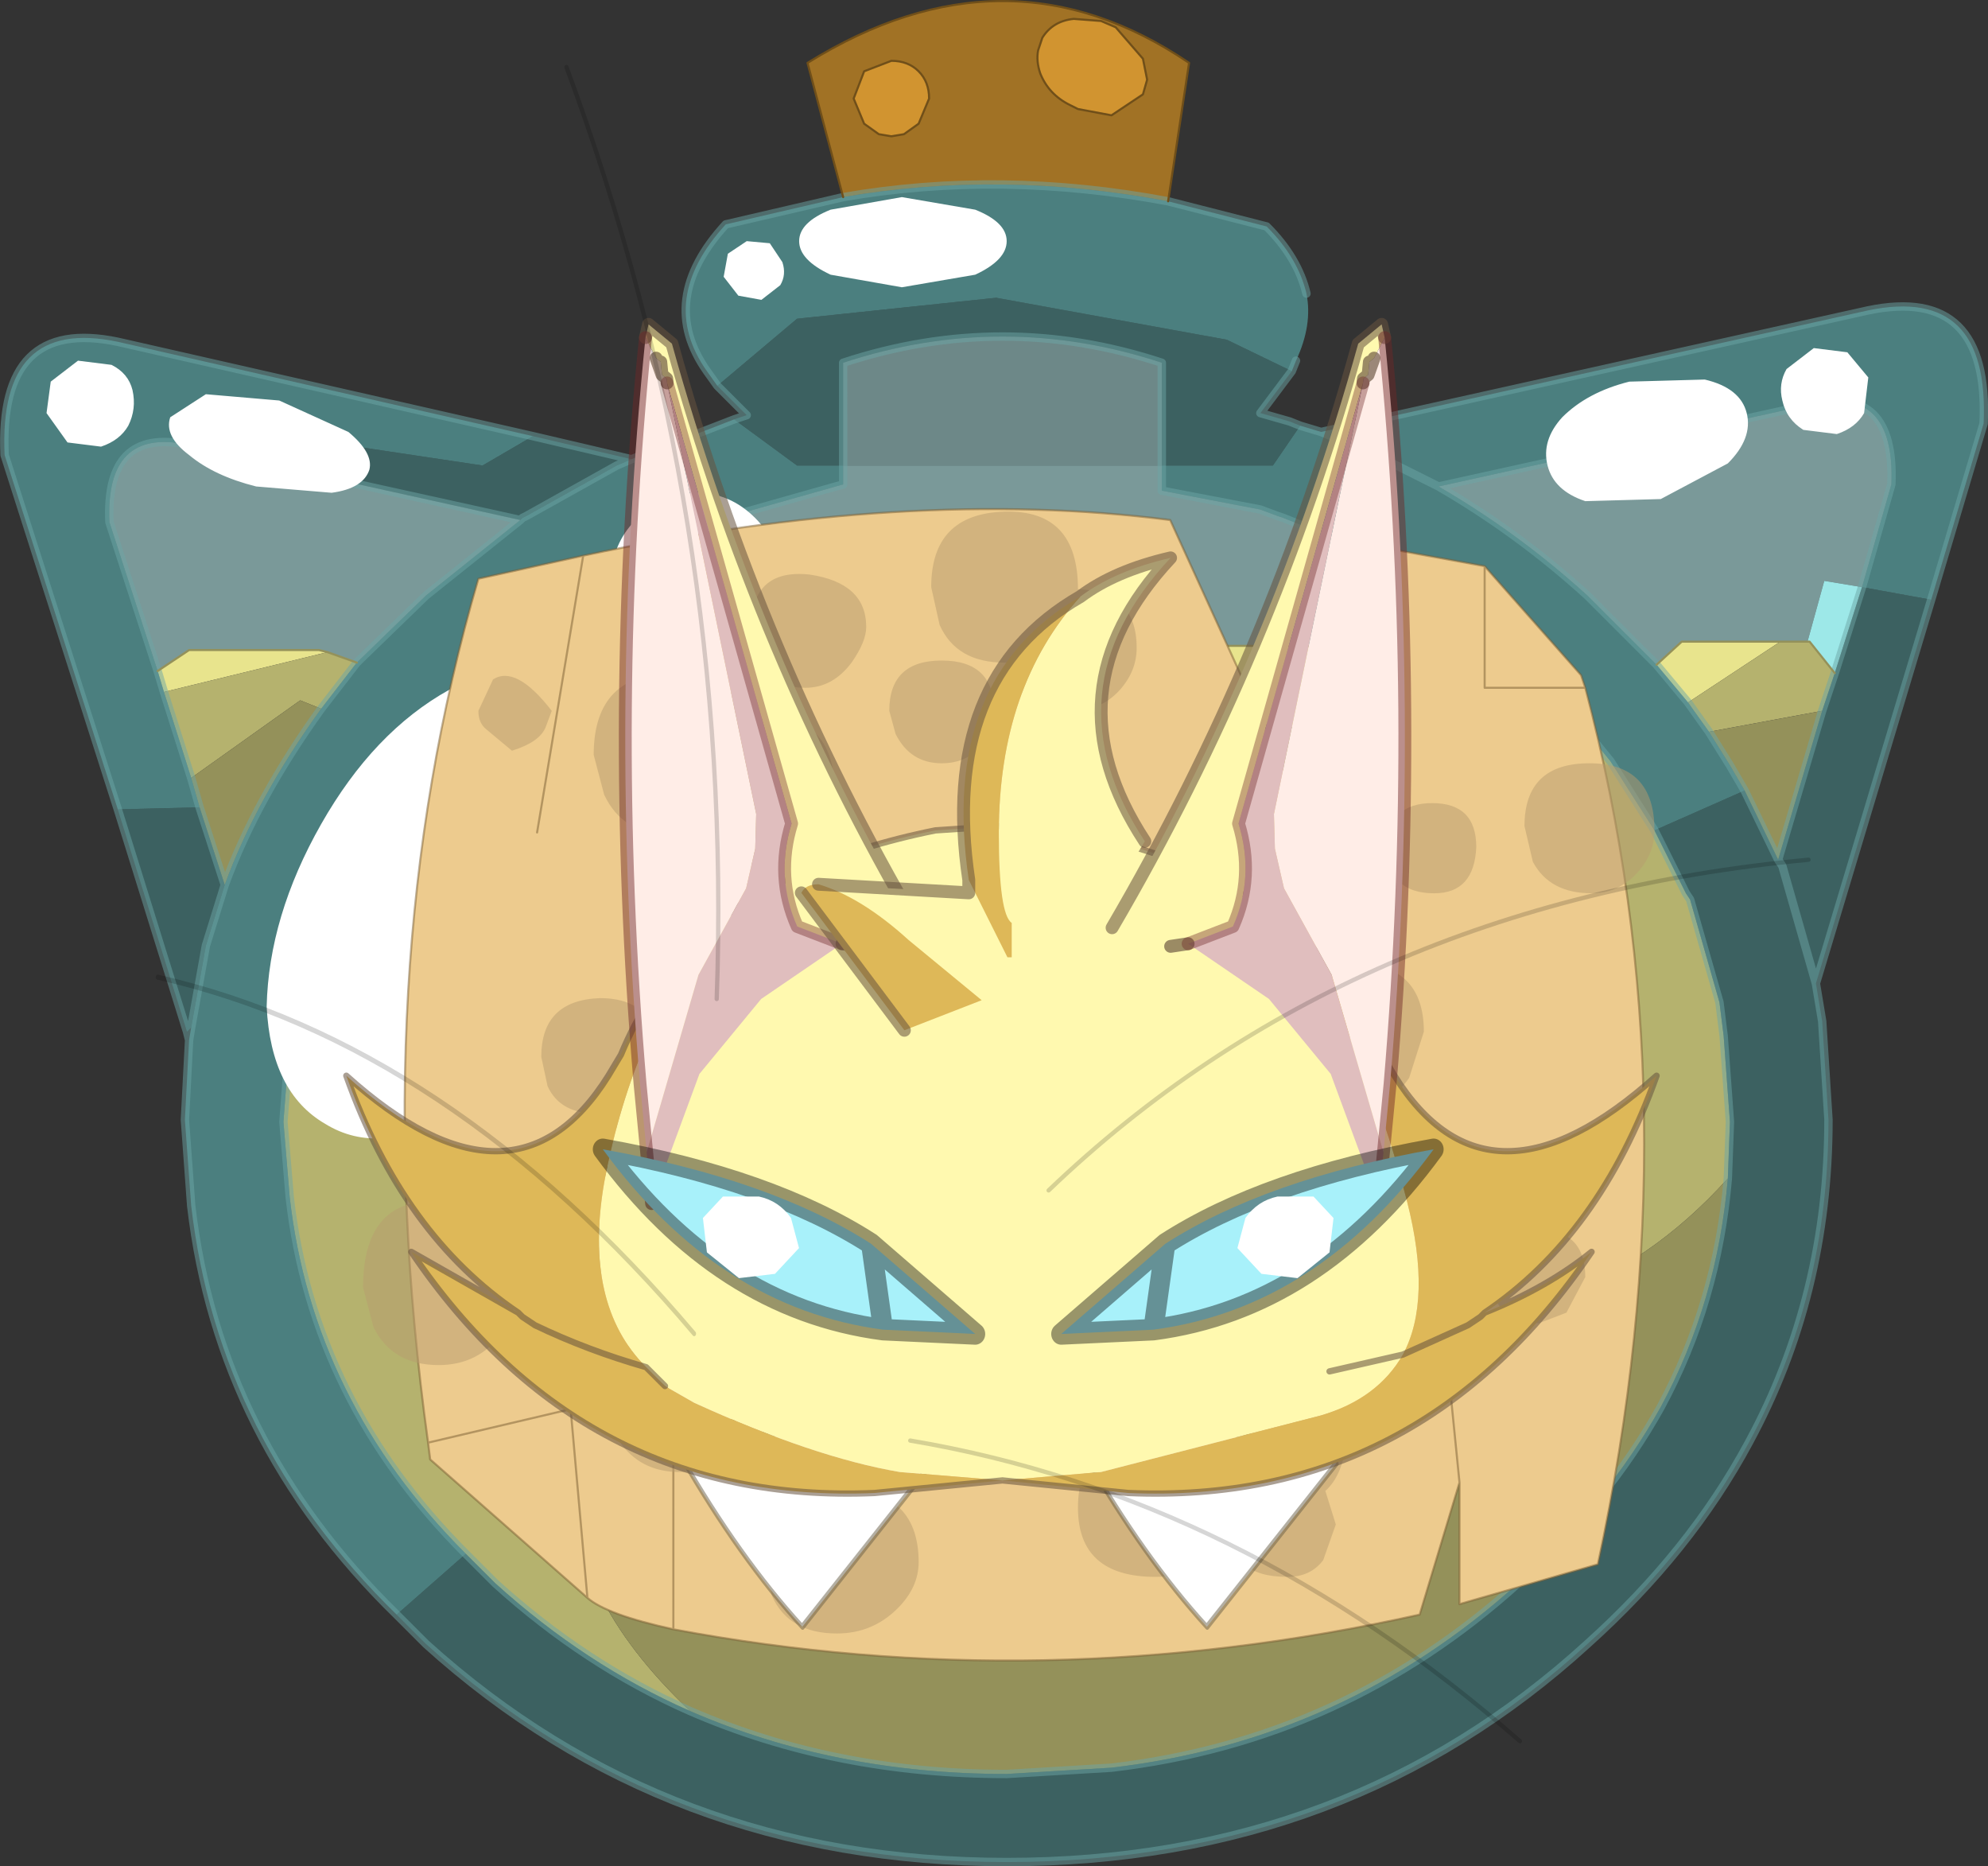 <svg viewBox="0 0 47.415 44.499" xmlns="http://www.w3.org/2000/svg" xmlns:xlink="http://www.w3.org/1999/xlink"><rect x="0" y="0" width="47.415" height="44.499" fill="#333333" stroke="none"/><g transform="translate(-376.74 -277.75)"><use transform="translate(376.75 277.75)" width="47.4" height="44.5" xlink:href="#a"/><use transform="matrix(1.978 -.53 .732 2.731 402.6 312.35)" width="2.8" height="1.7" xlink:href="#b"/><use transform="translate(391.2 305.6) scale(2.048)" width="2.05" height="3.25" xlink:href="#c"/><use transform="matrix(1.978 -.53 .732 2.731 392.95 312.35)" width="2.8" height="1.7" xlink:href="#b"/><use transform="translate(384.95 297.4)" width="31.35" height="16" xlink:href="#d"/><use transform="matrix(2.037 .197 -.197 2.037 404.61 284.89)" width="3.5" height="10.3" xlink:href="#e"/><use transform="matrix(-2.037 .197 .197 2.037 397.29 284.89)" width="3.5" height="10.3" xlink:href="#e"/><use transform="translate(395.75 290.95) scale(2.048)" width="4.4" height="5.6" xlink:href="#f"/><use transform="matrix(1.91 0 0 2.048 401.86 304.95)" width="4.85" height="2.35" xlink:href="#g"/><use transform="translate(380.5 301.05) scale(2.048)" width="6.25" height="4.15" xlink:href="#h"/><use transform="translate(398.45 312.1) scale(2.048)" width="7.1" height="3.5" xlink:href="#i"/><use transform="translate(390.25 279.35) scale(2.048)" width="1.75" height="10.85" xlink:href="#j"/><use transform="translate(401.75 298.25) scale(2.048)" width="8.85" height="3.85" xlink:href="#k"/><use transform="matrix(-1.91 0 0 2.048 400.19 304.95)" width="4.85" height="2.35" xlink:href="#g"/></g><defs><use width="47.4" height="44.5" xlink:href="#l" id="a"/><use width="2.8" height="1.7" xlink:href="#m" id="b"/><use width="2.05" height="3.25" xlink:href="#n" id="c"/><use width="3.5" height="10.3" xlink:href="#o" id="e"/><use width="4.4" height="5.6" xlink:href="#p" id="f"/><use width="4.85" height="2.35" xlink:href="#q" id="g"/><use transform="scale(.88 1.186)" width="7.1" height="3.5" xlink:href="#r" id="h"/><use width="7.1" height="3.5" xlink:href="#r" id="i"/><use width="1.75" height="10.85" xlink:href="#s" id="j"/><use width="8.85" height="3.85" xlink:href="#t" id="k"/><g id="l"><path d="M1.05-21q-.05.25.05.55.2.5.7.75l.2.1.8.15.75-.5.1-.35-.1-.5-.65-.75-.35-.15-.65-.05q-.5.05-.75.45l-.1.3m3.1 3.6q-4-.75-7.75-.1l-.85-3.2q4.75-2.95 9.1 0l-.5 3.3m-7.25-1.85.35.25.3.05.3-.05.35-.25.25-.6q0-.4-.25-.65t-.65-.25l-.65.25-.25.65.25.6" fill="#a17225" fill-rule="evenodd" transform="translate(23.7 22.2)"/><path d="m1.05-21 .1-.3q.25-.4.75-.45l.65.05.35.15.65.75.1.5-.1.35-.75.5-.8-.15-.2-.1q-.5-.25-.7-.75-.1-.3-.05-.55m-4.15 1.75-.25-.6.25-.65.65-.25q.4 0 .65.25t.25.65l-.25.6-.35.25-.3.05-.3-.05-.35-.25" fill="#d19430" fill-rule="evenodd" transform="translate(23.7 22.2)"/><path d="m20.05-6.15-.6-.75h-.05l.4-1.45.9.15-.65 2.05" fill="#9de8e8" fill-rule="evenodd" transform="translate(23.7 22.2)"/><path d="m16.55-5.45-.75-.9.6-.55h2.35l-2.2 1.45m-4.5-.8Q11.3-4.8 8.6-4.65L6.1-5q-5-.55-8.6.9-5.15 3.15-10.85 2.75l-1.75-1.2 1.65-2.3.05-.1.05-.05q.95-1.05 3.1-1.8h20.9l1.4.55m-32 .05.75-.5h3.1l.2.05-3.9.95-.15-.5" fill="#e8e48d" fill-rule="evenodd" transform="translate(23.7 22.2)"/><path d="m13.6-5.4 1.1 1.35 1.05 1.65.75 1.5.1.15.7 2.45.1.8.15 2.05-.05 1.35Q13.8 10 8.4 9l-4-1.05-4.95-.7Q-6 6.95-8.3 9.55q-1.5 1.7-1.65 3.45-.3 2.75 2.7 5.6-2.5-1.1-4.65-3.05l-.7-.7q-3.65-3.65-4.2-8.5l-.15-1.8.15-1.95.3-1.7.4-1.25 1-2.2 1.75 1.2q5.7.4 10.85-2.75Q1.1-5.55 6.1-5l2.5.35q2.7-.15 3.45-1.6l1.55.85m3.45.65-.5-.7 2.2-1.45h.7l.6.75-.3.9-2.7.5m-32.95-1.9.7.25-.85 1.1-.5-.2-2.6 1.85-.65-2.05 3.9-.95" fill="#b5b26e" fill-rule="evenodd" transform="translate(23.7 22.2)"/><path d="m17.9-3.35-.35-.6-.5-.8 2.7-.5L18.7-1.7l-.8-1.65M-7.25 18.6q-3-2.85-2.7-5.6.15-1.75 1.65-3.45 2.3-2.6 7.75-2.3l4.95.7L8.4 9q5.4 1 9.1-3.1-.25 2.95-1.6 5.45-1.25 2.25-3.4 4.2-4.15 3.75-9.7 4.4l-2.5.15q-4.1 0-7.55-1.5m-8.8-23.9q-1.55 2.15-2.3 4.2l-.6-1.85-.2-.7 2.6-1.85.5.2" fill="#94915a" fill-rule="evenodd" transform="translate(23.7 22.2)"/><path d="m4.15-17.4 2.35.6q.75.75.95 1.6.15.75-.25 1.6l-.1.25-1.55-.75-5.5-1-4.75.5-1.9 1.6-.25-.35q-1.2-1.7.45-3.5l2.8-.65q3.75-.65 7.75.1m6.45 6.8-1.4-.7-1.4-.6 1.4.6 1.4.7q1.9 1.1 3.55 2.6l1.65 1.65.75.9.5.7.5.8.35.6-2.15.95-1.05-1.65-1.1-1.35-1.1-1.05q-1.45-1.35-3.1-2.3l-1.25-.6-1.25-.5-.15-.05-.4-.15L4-10.5v-.6h2.65l.65-.95.5.15 13.05-2.9q2.9-.6 2.75 2.7l-1.25 4.2-1.65-.3.7-2.45q.1-2.4-1.95-1.9L10.6-10.6M-13.35-5l-.05.05-.05.1-1.65 2.3-1 2.2-.4 1.25-.3 1.7-.15 1.95.15 1.8q.55 4.85 4.2 8.5l-1.65 1.45q-4.25-4.15-4.9-9.75l-.15-2.05.1-1.9.05-.3.35-1.95.45-1.45q.75-2.05 2.3-4.2l.85-1.1 1.65-1.6 2.25-1.8.05-.05.1-.05L-9-11.1l.35-.15 2.45-.95 1.5 1.1h1.1v.45l-2.3.65-1.65.65-2.35 1.3-2 1.6L-13.35-5m-7.55 2.1-2.7-8.45q-.15-3.3 2.7-2.7l9.9 2.25-1.2.7-5-.75-.45.65-1.6-.4q-1.95-.4-1.85 1.85l1.15 3.55.15.5.65 2.05.2.7-1.95.05" fill="#65cccc" fill-opacity=".502" fill-rule="evenodd" transform="translate(23.7 22.2)"/><path d="m-6.6-13 1.9-1.6 4.75-.5 5.5 1 1.55.75-.75 1 .7.2.25.1-.65.95H4v-2.45q-3.8-1.25-7.6 0v2.45h-1.1l-1.5-1.1.3-.1-.7-.7m27.3 4.8 1.65.3-2.75 9.15-.8-2.8-.1-.15.1.15.8 2.8.15.9.15 2.35q0 4.2-1.9 7.7-1.4 2.6-3.85 4.8Q8.45 22.2.3 22.2q-8.1 0-13.85-5.2l-.7-.7 1.65-1.45.7.7q2.15 1.95 4.65 3.05Q-3.8 20.1.3 20.1l2.5-.15q5.55-.65 9.7-4.4 2.15-1.95 3.4-4.2 1.35-2.5 1.6-5.45l.05-1.35-.15-2.05-.1-.8-.7-2.45-.1-.15-.75-1.5 2.15-.95.8 1.65 1.05-3.55.3-.9.65-2.05M-11-11.8l2.35.55-.35.15-2.15 1.2-.1.05-.05.05-6.35-1.4.45-.65 5 .75 1.2-.7m-7.35 10.7L-18.8.35l-.35 1.95-.1.1-1.65-5.3 1.95-.05.6 1.85" fill="#478f8f" fill-opacity=".502" fill-rule="evenodd" transform="translate(23.7 22.2)"/><path d="m10.6-10.6 8.85-1.95q2.05-.5 1.95 1.9l-.7 2.45-.9-.15-.4 1.45h-3l-.6.55L14.15-8q-1.65-1.5-3.55-2.6M4-11.1v.6l2.35.45.4.15.15.05 1.25.5 1.25.6q1.65.95 3.1 2.3l1.1 1.05-1.55-.85-1.4-.55h-20.9q-2.15.75-3.1 1.8l1.45-1.45 2-1.6 2.35-1.3L-5.9-10l2.3-.65v-.45H4m-15.3 1.3L-13.55-8l-1.65 1.6-.7-.25-.2-.05h-3.1l-.75.5-1.15-3.55q-.1-2.25 1.85-1.85l1.6.4 6.35 1.4" fill="#c2ffff" fill-opacity=".502" fill-rule="evenodd" transform="translate(23.7 22.2)"/><path d="M-3.6-11.1v-2.45q3.8-1.25 7.6 0v2.45h-7.6" fill="#a8dede" fill-opacity=".502" fill-rule="evenodd" transform="translate(23.7 22.2)"/><path d="M31.15 7q-.2-.85-.95-1.6l-2.35-.6q-4-.75-7.75-.1l-2.8.65q-1.65 1.8-.45 3.5l.25.35m13.7-.35.1-.25m.6 1.7 1.4.6 1.4.7 8.85-1.95q2.05-.5 1.95 1.9L44.4 14m1.65.3 1.25-4.2q.15-3.3-2.75-2.7L31.5 10.3l-.5-.15m-3.3.95v.6l2.35.45.4.15.15.05 1.25.5 1.25.6q1.65.95 3.1 2.3l1.1 1.05 1.1 1.35 1.05 1.65m2.15-.95-.35-.6-.5-.8-.5-.7-.75-.9-1.65-1.65q-1.65-1.5-3.55-2.6m-3.5-2.75-.75 1 .7.2.25.1m-20.7 7.1-.05.1-1.65 2.3-1 2.2-.4 1.25-.3 1.7-.15 1.95.15 1.8q.55 4.85 4.2 8.5l.7.7q2.15 1.95 4.65 3.05M41.2 28.1l.05-1.35-.15-2.05-.1-.8-.7-2.45-.1-.15-.75-1.5m4.3-3.75L44.4 14m-.65 2.05-.3.9-1.05 3.55.1.15.8 2.8 2.75-9.15m-4.45 4.55.8 1.65m-22.3-9.4V8.65q3.8-1.25 7.6 0v2.45m-7.6 0v.45l-2.3.65-1.65.65-2.35 1.3-2 1.6-1.45 1.45m-.9 21.3.7.7Q15.9 44.4 24 44.4q8.15 0 13.85-5.2 2.45-2.2 3.85-4.8 1.9-3.5 1.9-7.7l-.15-2.35-.15-.9m-2.1 4.65q-.25 2.95-1.6 5.45-1.25 2.25-3.4 4.2-4.15 3.75-9.7 4.4l-2.5.15q-4.1 0-7.55-1.5M2.8 19.3.1 10.85q-.15-3.3 2.7-2.7l9.9 2.25 2.35.55L17.5 10l.3-.1-.7-.7m-4.7 3.2.05-.05.1-.05 2.15-1.2.35-.15M8.5 15.8l1.65-1.6 2.25-1.8L6.05 11l-1.6-.4q-1.95-.4-1.85 1.85L3.75 16m4.75-.2-.85 1.1q-1.55 2.15-2.3 4.2l-.45 1.45-.35 1.95-.05.3-.1 1.9.15 2.05q.65 5.6 4.9 9.75m-4.1-17.4-.6-1.85m-1.95.05 1.65 5.3.1-.1m0-5.95.2.7m-.2-.7L3.9 16.5l-.15-.5m.75 8.8-.05-.2" fill="none" stroke="#6da6a6" stroke-linecap="round" stroke-linejoin="round" stroke-opacity=".502" stroke-width=".2"/><path d="m35.75 15.95-1.4-.55h-20.9q-2.15.75-3.1 1.8l-.05.05m32.8-1.95h.05l.6.75m-.65-.75h-.65m-2.95.55.6-.55h2.35m-6.7.65 1.55.85M3.75 16l.75-.5h3.1l.2.05.7.25" fill="none" stroke="#94915a" stroke-linecap="round" stroke-linejoin="round" stroke-width=".05"/><path d="m24.75 1.2.1-.3q.25-.4.75-.45l.65.05.35.15.65.75.1.5-.1.35-.75.5-.8-.15-.2-.1q-.5-.25-.7-.75-.1-.3-.05-.55M20.1 4.7l-.85-3.2q4.75-2.95 9.1 0l-.5 3.3M20.6 2.95l-.25-.6.25-.65.65-.25q.4 0 .65.25t.25.65l-.25.6-.35.25-.3.05-.3-.05-.35-.25" fill="none" stroke="#704f19" stroke-linecap="round" stroke-linejoin="round" stroke-width=".05"/><path d="m15.15-13.1 1.8-.05q.85.2 1 .8t-.45 1.2l-1.6.85-1.8.05q-.75-.25-.9-.85t.35-1.15q.6-.6 1.6-.85M19.55-13.9l.8.1.5.6-.1.85q-.2.35-.65.5l-.8-.1q-.4-.25-.5-.7-.1-.4.1-.75l.65-.5M-16.05-2.55q1.25-2.2 3.05-3.2 1.85-1.05 3.15-.3 1.3.8 1.3 2.85.05 2.1-1.2 4.3t-3.15 3.25q-1.75 1.05-3.05.25-1.3-.75-1.4-2.8.05-2.15 1.3-4.35M-21.85-13.6l.8.1q.4.2.5.6.1.45-.1.85-.2.35-.65.5l-.8-.1-.5-.7.1-.75.65-.5M-17.05-12.65l1.65.75q.6.5.5.9-.15.45-.9.55l-1.8-.15q-1-.25-1.6-.75-.6-.45-.45-.9l.85-.55 1.75.15M-8.55-9.8q.6-.6 1.45-.65.8 0 1.4.6t.6 1.4q-.05.85-.65 1.45-.55.55-1.4.6-.8 0-1.4-.6t-.6-1.4q.05-.85.6-1.4M-5.9-16.45l.55.05.3.45q.1.3-.05.55l-.45.35-.55-.1-.35-.45.1-.55.45-.3M-2.2-17.5l1.75.3q.75.3.75.75t-.75.8l-1.75.3-1.7-.3q-.75-.35-.75-.8t.75-.75l1.7-.3" fill="#fff" fill-rule="evenodd" transform="translate(23.7 22.2)"/><path d="M11.7-8.7 14-6.1l.1.3q2.65 10 .3 20.9l-3.3.95v-2.9l-.95 3.15q-9 2-17.8.35-1.6-.35-2.05-.75l-3.75-3.3-.05-.4Q-15.05 1-12.3-8.4l2.5-.55q7.75-1.65 14-.85L7.3-3l1.1-6.3 3.3.6v2.9h2.4-2.4v-2.9M-7.65 8.4v8.25V8.4m-2.05 7.5-.4-4.5-3.4.8 3.4-.8.4 4.5m-1.2-18.25 1.1-6.6-1.1 6.6m21.5 10.5.5 5-.5-5" fill="#edcb8e" fill-rule="evenodd" transform="translate(23.7 22.2)"/><path d="m35.4 13.5 2.3 2.6.1.3q2.65 10 .3 20.9l-3.3.95v-2.9l-.95 3.15q-9 2-17.8.35-1.6-.35-2.05-.75l-3.75-3.3-.05-.4q-1.55-11.2 1.2-20.6l2.5-.55q7.75-1.65 14-.85l3.1 6.8 1.1-6.3 3.3.6v2.9h2.4m-3 18.95-.5-5m-20.4-17.1-1.1 6.6M10.2 34.4l3.4-.8.4 4.5m2.05.75V30.6" fill="none" stroke="#7a5e32" stroke-linecap="round" stroke-linejoin="round" stroke-opacity=".502" stroke-width=".05"/><path d="M2-8.15q1.4.05 1.4 1.4 0 .55-.4 1-.45.5-1.15.5Q.5-5.25.3-6.4H.25q-1.15 0-1.55-.9l-.2-.9q0-1.75 1.75-1.8T2-8.15M9.4-2q0-1.05 1.05-1.05T11.5-2q-.05 1.1-1 1.1-.75 0-1-.5L9.4-2m5.95.6q-.45.5-1.1.5-1 0-1.4-.75l-.2-.85q0-1.5 1.55-1.5t1.55 1.6q0 .55-.4 1m-1.7 10.5-.65.25q-.85 0-1.1-.7l-.05-.45q0-1.1 1.15-1.1 1.1.05 1.1 1.15l-.45.85m-6.6-7.75Q7.5.75 8.5.75q1.75 0 1.75 1.65L9.9 3.5q-.45.65-1.15.75v.3q0 .65-.4 1.1-.45.6-1.35.6-1.2 0-1.65-.9l-.2-.85q0-.7.3-1.1l-.55-.1-.1.15q-.65.8-1.55.8-1.25 0-1.8-1l-.35-1q0-1.9 2.1-2 1 0 1.5.45l.9-.15q1.15 0 1.45.8m-4.2 4.1L2.5 6.6q-.5.75-1.5.75-1.1 0-1.55-.9L-.8 5.5q0-2.05 1.85-1.8 1.8.25 1.8 1.75m4.1 5.5q1.45 0 1.45 1.25-.1.8-.5 1.15l.25.8-.3.85q-.3.4-.85.4-1.4 0-1.25-1.15 0-.55.35-.85-.5-.35-.6-1.2 0-1.25 1.45-1.25m-1.75 3.9q-.5.55-1.35.55Q2 15.4 2 13.75q0-1.7 1.85-1.7 1.8 0 1.8 1.65l-.45 1.15m-15.9-19.7q-.15.35-.8.55l-.6-.5q-.2-.15-.2-.45l.35-.75q.55-.35 1.4.75l-.15.4m7.3-1.55q-.45.6-1.1.6-.85 0-1.15-.7l-.15-.7q0-1.45 1.4-1.3 1.35.2 1.35 1.25 0 .35-.35.85m-2 1.3q1.6 0 1.6 1.8 0 .75-.45 1.25-.5.5-1.25.5-1.15 0-1.45-.9l-.8.15q-1.1 0-1.55-.95l-.25-.95q0-1.95 1.9-1.95 1.4 0 1.75 1.1l.5-.05M-8.55-.75q0-1.1 1.15-1.1 1.1 0 1.1 1.2l-.05.35q1.3.05 1.3 1.6l-.4.95-.55.45q.25.4.25 1.1t-.4 1.2q-.5.65-1.35.65-1.15 0-1.5-.85l-.1-.5-.4.05q-.85 0-1.15-.65l-.15-.7q0-1.35 1.4-1.4.9 0 1.2.6l.15-.05-.25-.9q0-.6.35-.95l-.55-.6-.05-.45M-1.25-4q-.75 0-1.1-.7l-.15-.55q0-1.2 1.25-1.2T0-5.25l-.25.75q-.35.5-1 .5m-8.3 12.5q-.4.4-.95.4l-.8-.2-.45.9q-.55.75-1.5.75-1.1 0-1.55-.9l-.25-.95q0-2.2 1.9-2.05 1.15.1 1.6.85.2-.65 1.1-.7 1.2-.1 1.2 1.05 0 .5-.3.85m.3 2.7q0-1.65 1.75-1.65 1.3 0 1.65.9.25-.6 1.15-.45 1.3.25 1.3 1.25 0 .5-.35.85l-.05.05q.3.4.3 1.1v.05q1.7.1 1.7 1.75 0 .6-.5 1.1-.6.6-1.45.6-1.15 0-1.55-.9l-.2-.85.05-.3-.9-.85-.15-.65.15-.7q-.45.4-1.15.4-.95 0-1.45-.75l-.3-.95m3.4.8-.05-.05-.1.15.15-.1m3.1-1.55q0-1.45 1.3-1.2t1.3 1.25q0 .5-.35.85-.4.4-1 .4-.85 0-1.15-.65l-.1-.65" fill="#b89c6e" fill-opacity=".502" fill-rule="evenodd" transform="translate(23.7 22.2)"/></g><g id="m"><path d="M2.8.65.85 1.7Q.35 1 0 .05q1.55-.15 2.8.6" fill="#fff" fill-rule="evenodd"/><path d="M2.8.65.85 1.7Q.35 1 0 .05q1.55-.15 2.8.6z" fill="none" stroke="#695e46" stroke-linecap="round" stroke-linejoin="round" stroke-opacity=".502" stroke-width=".05"/></g><g id="n"><path d="M1.85 1.65q.65.8-.9 1.6Q.3 1.55 0 0q1.3.55 1.85 1.65" fill="#fff" fill-rule="evenodd"/><path d="M1.85 1.65Q1.3.55 0 0q.3 1.55.95 3.25 1.55-.8.9-1.6z" fill="none" stroke="#695e46" stroke-linecap="round" stroke-linejoin="round" stroke-opacity=".502" stroke-width=".05"/></g><g id="d"><path d="m400.55 297.45 1.65.1q1.75.35 3.4 1.05l.1.1q.9.4 1.6 1 1.95 2.6 3 6.7.6 2.35-.1 3.65-.6 1.05-1.95 1.45l-5.25 1.35-2.35.2-2.45-.2q-2.05-.35-4.9-1.65l-.7-.4-.45-.45q-1.5-1.5-1-4.4.7-3.75 2.75-6.25.75-.6 1.65-1l.1-.1q1.65-.7 3.4-1.05l1.5-.1m7.9 13 1.75-.4-1.75.4" fill="#fff9af" fill-rule="evenodd" transform="translate(-384.95 -297.4)"/><path d="m407.3 299.7.75.65q1 1.1 1.65 2.55l.3.5q2.25 3.6 6.25 0-1.35 3.8-4.1 5.65 1.5-.6 2.55-1.45-4.1 6.05-11.05 5.75l-3-.3-3.05.3q-6.95.3-11.05-5.75l2.55 1.45q-2.75-1.85-4.1-5.65 4 3.6 6.25 0l.3-.5q.6-1.45 1.65-2.55l.7-.65q-2.05 2.5-2.75 6.25-.5 2.9 1 4.4l.45.45.7.4q2.85 1.3 4.9 1.65l2.45.2 2.35-.2 5.25-1.35q1.35-.4 1.95-1.45l1.55-.7.3-.2.1-.1-.1.1-.3.2-1.55.7q.7-1.3.1-3.65-1.05-4.1-3-6.7m-18.2 9.35.1.1.3.2q1.25.6 2.65 1-1.4-.4-2.65-1l-.3-.2-.1-.1" fill="#deb858" fill-rule="evenodd" transform="translate(-384.95 -297.4)"/><path d="m15.6.05 1.65.1Q19 .5 20.65 1.2l.1.1q.9.4 1.6 1l.75.65q1 1.1 1.65 2.55l.3.5q2.25 3.6 6.25 0-1.35 3.8-4.1 5.65 1.5-.6 2.55-1.45-4.1 6.05-11.05 5.75l-3-.3-3.05.3q-6.95.3-11.05-5.75l2.55 1.45Q1.4 9.8.05 6q4 3.6 6.25 0l.3-.5q.6-1.45 1.65-2.55l.7-.65q.75-.6 1.65-1l.1-.1Q12.35.5 14.1.15l1.5-.1m-8.4 12.9.45.45m17.6-.75-1.75.4m-16.3-.1q-1.4-.4-2.65-1l-.3-.2-.1-.1m23.05 0-.1.1-.3.2-1.55.7" fill="none" stroke="#66523e" stroke-linecap="round" stroke-linejoin="round" stroke-opacity=".553" stroke-width=".15"/></g><g id="o"><path d="M2.35.45V.6L2.3.65V.7l-.95 5.25q.25.6.05 1.2l-.5.25-.2.05L0 7.3Q1.55 3.95 2.2.25L2.45 0l.05.15-.1.25-.05.05" fill="#fff9af" fill-rule="evenodd" transform="translate(.05 .05)"/><path d="M2.3.7V.65L2.35.6V.45L2.4.4l.1-.25q.85 4.25.9 8.65v.8l-.8-2-.65-.95-.15-.45-.05-.4L2.3.7m.05-.1L2.4.4l-.05.2" fill="#ffede7" fill-rule="evenodd" transform="translate(.05 .05)"/><path d="m.9 7.4.5-.25q.2-.6-.05-1.2L2.3.7l-.55 5.1.05.4.15.45.65.95.8 2v.6l-.7-1.45-.8-.8-1-.55" fill="#e0bebe" fill-rule="evenodd" transform="translate(.05 .05)"/><path d="M2.55.2 2.5.05 2.25.3Q1.6 4 .05 7.35" fill="none" stroke="#66523e" stroke-linecap="round" stroke-linejoin="round" stroke-opacity=".553" stroke-width=".15"/><path d="M2.35.75V.7L2.4.65V.5m-1.65 7 .2-.05m1.5-7-.05.2" fill="none" stroke="#65513d" stroke-linecap="round" stroke-linejoin="round" stroke-opacity=".651" stroke-width=".15"/><path d="m.95 7.45.5-.25q.2-.6-.05-1.2L2.35.75" fill="none" stroke="#6e2828" stroke-linecap="round" stroke-linejoin="round" stroke-opacity=".392" stroke-width=".15"/><path d="M3.45 9.65v-.8Q3.4 4.45 2.55.2m.9 10.05v-.6" fill="none" stroke="#6e2727" stroke-linecap="round" stroke-linejoin="round" stroke-opacity=".471" stroke-width=".15"/></g><g id="p"><path d="M3.25.45Q3.65.15 4.3 0 2.85 1.55 4 3.3q-.7 1.2-1.85 1.85H2.1l-.85-.7Q.7 3.95.2 3.8l1.75.1v-.15l.45.9h.05v-.4q-.15-.1-.15-1.05 0-1.7.95-2.75" fill="#fff9af" fill-rule="evenodd" transform="translate(.05 .05)"/><path d="M3.25.45Q2.3 1.5 2.3 3.2q0 .95.15 1.05v.4H2.4l-.45-.9Q1.6 1.4 3.25.45M.2 3.8q.5.15 1.05.65l.85.7-.9.35L0 3.9q.05-.1.2-.1" fill="#deb858" fill-rule="evenodd" transform="translate(.05 .05)"/><path d="M4.05 3.35Q2.9 1.6 4.35.05 3.7.2 3.3.5 1.65 1.45 2 3.8v.15l-1.75-.1m-.2.1 1.2 1.6" fill="none" stroke="#66523e" stroke-linecap="round" stroke-linejoin="round" stroke-opacity=".553" stroke-width=".15"/></g><g id="q"><path d="M1.3 1.1Q2.55.35 4.65 0 3.2 1.85 1.15 2.1l.15-1-.15 1L0 2.15 1.3 1.1" fill="#a8f1fa" fill-rule="evenodd" transform="translate(.1 .1)"/><path d="M1.25 2.2Q3.3 1.95 4.75.1 2.65.45 1.4 1.2l-.15 1-1.15.05L1.4 1.2" fill="none" stroke="#000" stroke-linecap="round" stroke-linejoin="round" stroke-opacity=".4" stroke-width=".25"/><path d="m3.35 1.2-.4.3-.45-.05-.3-.3.1-.35q.15-.2.4-.25h.45L3.4.8l-.05.4" fill="#fff" fill-rule="evenodd" transform="translate(.1 .1)"/></g><path d="M0 0q3.85.65 7.1 3.5" fill="none" stroke="#000" stroke-linecap="round" stroke-linejoin="round" stroke-opacity=".161" stroke-width=".05" id="r"/><path d="M1.75 10.85Q1.95 5.25 0 0" fill="none" stroke="#000" stroke-linecap="round" stroke-linejoin="round" stroke-opacity=".161" stroke-width=".05" id="s"/><path d="M0 3.85Q3.5.5 8.85 0" fill="none" stroke="#000" stroke-linecap="round" stroke-linejoin="round" stroke-opacity=".161" stroke-width=".05" id="t"/></defs></svg>